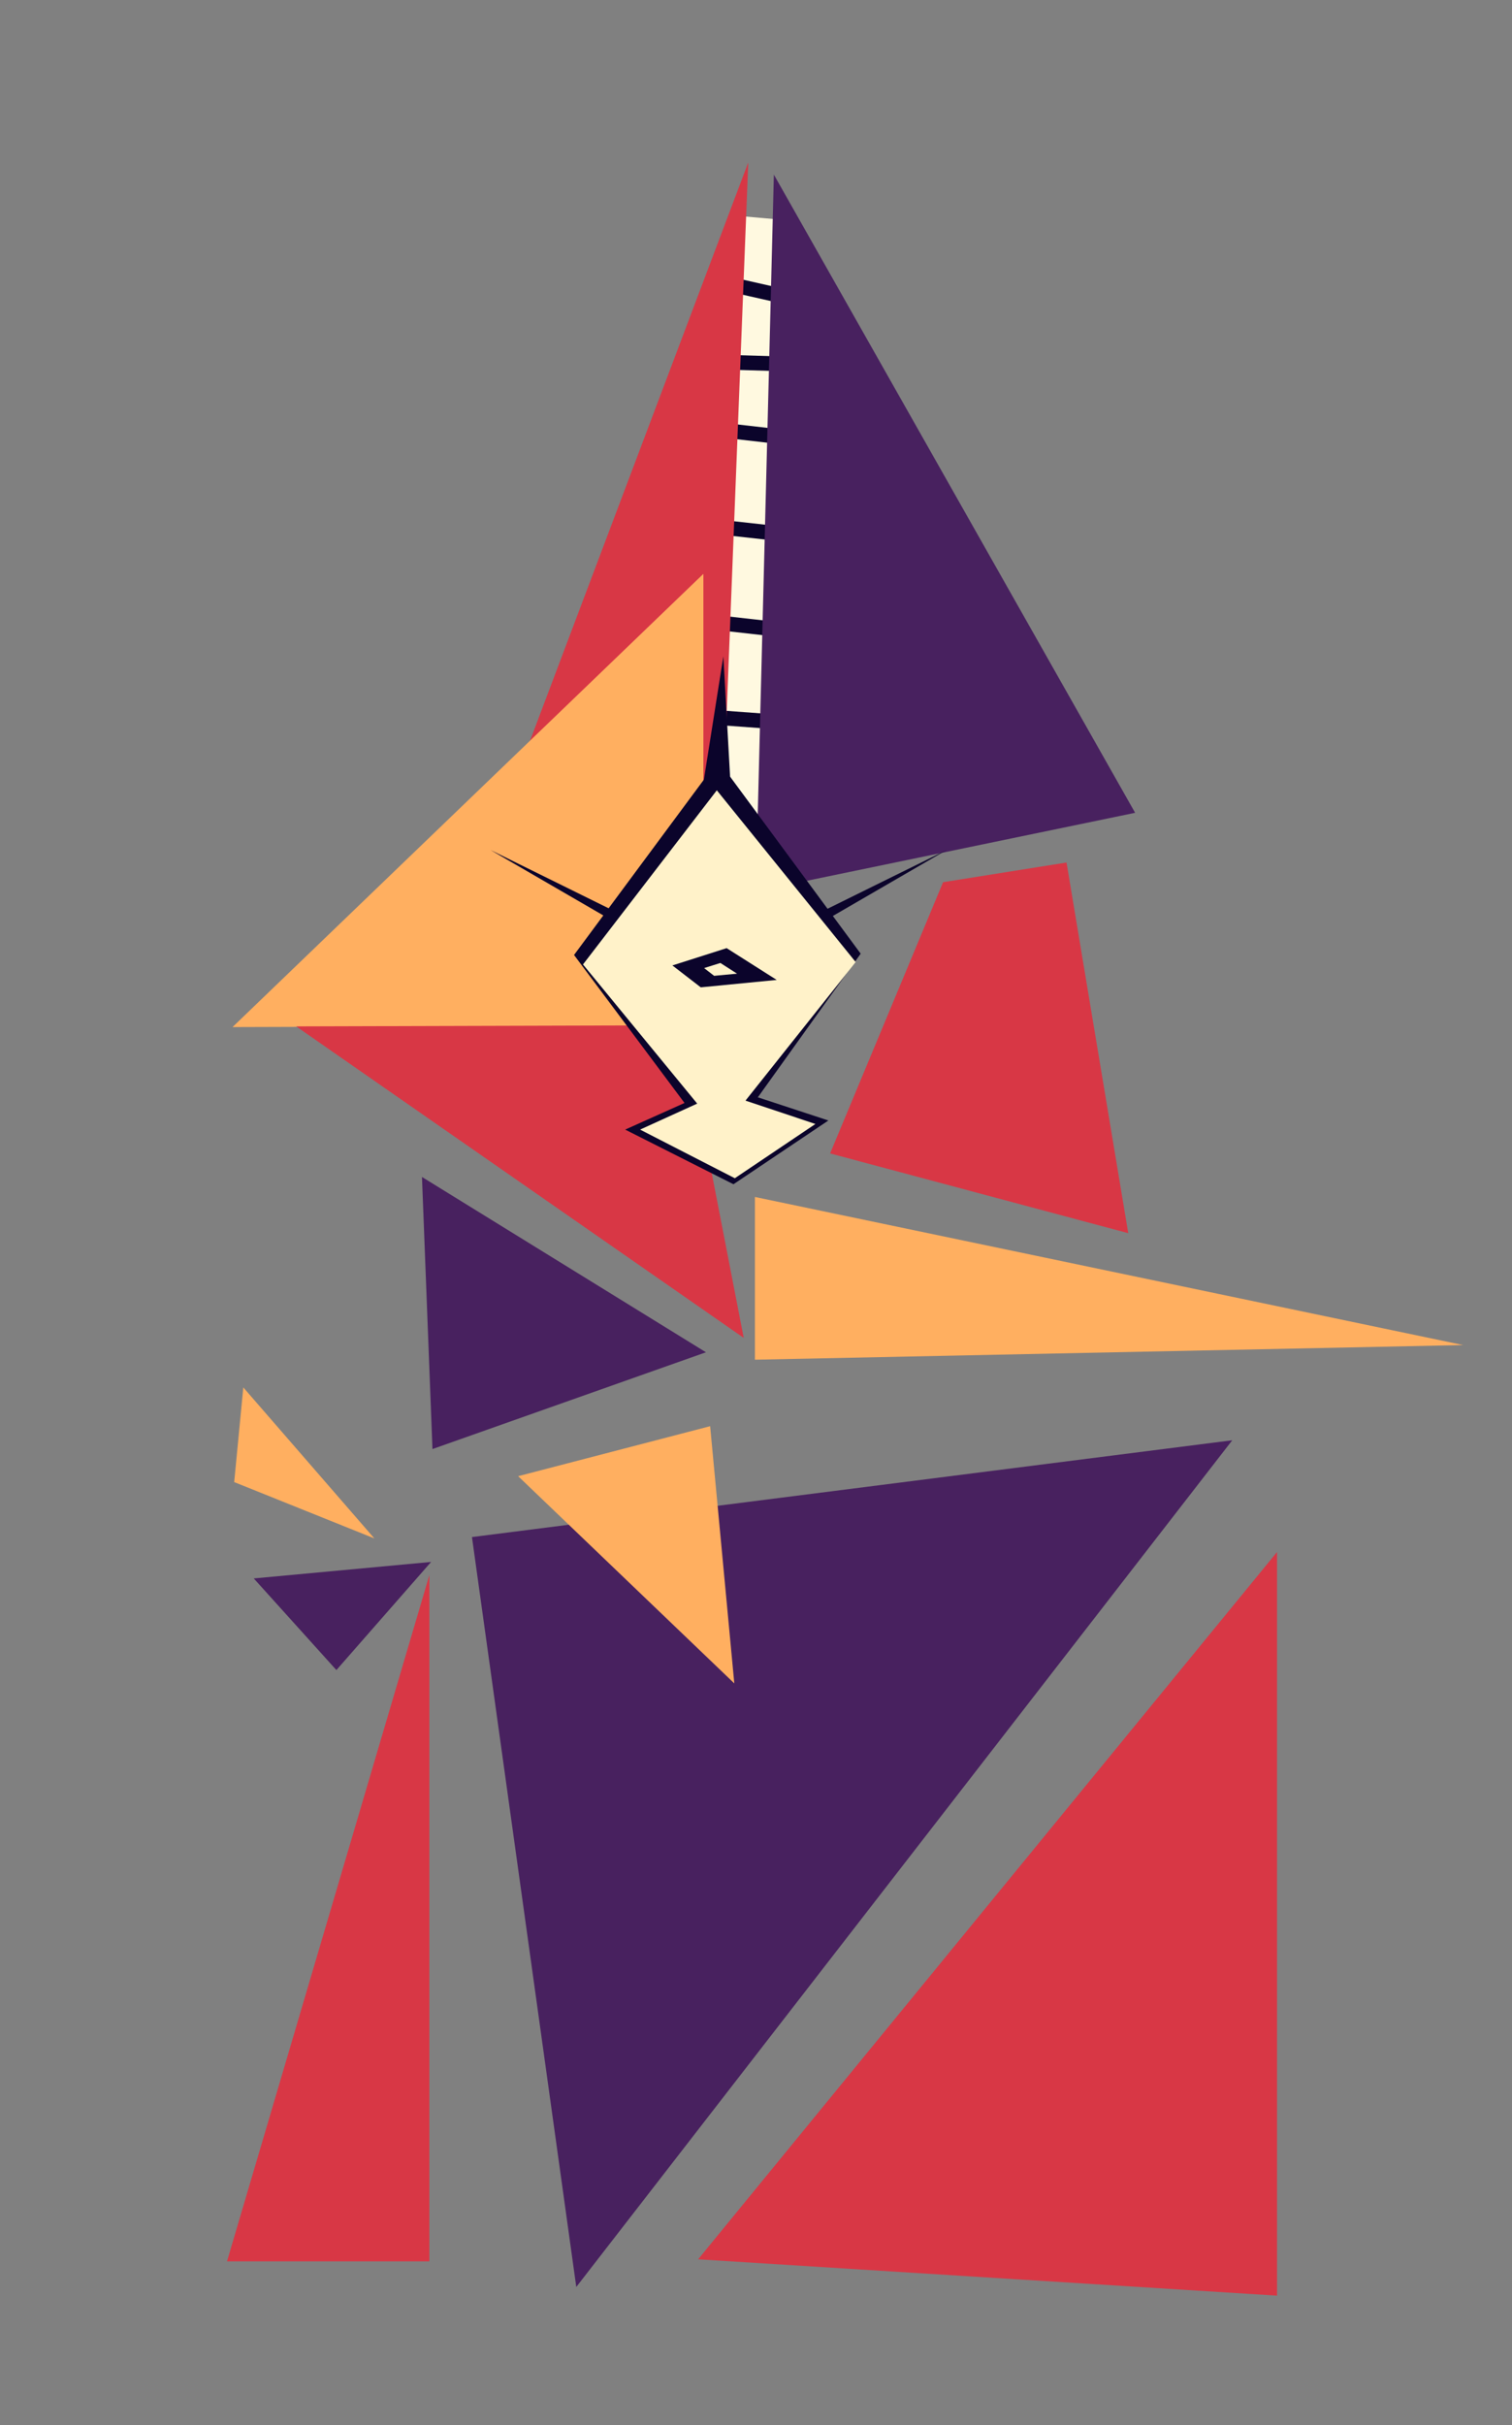 
<svg viewBox="0 0 121 194" height="194px" width="121px" y="0px" x="0px" preserveAspectRatio="none" xmlns:xlink="http://www.w3.org/1999/xlink" version="1.1" xmlns="http://www.w3.org/2000/svg">
<rect x="0" y="0" width="121" height="194" fill="#808080" stroke="none"/>
<defs></defs>

<g id="all_of_it_2">
<g transform="matrix( 0.295, 0, 0, 0.295, 12.65,8.35)" id="all_of_it">
<g transform="matrix( 1, 0, 0, 1, 5.5,15.75)" id="Layer_1"></g>

<g transform="matrix( 1, 0, 0, 1, 5.5,15.75)" id="shoulder_2">
<g transform="matrix( 0.262, 0, 0, 0.262, 90.1,297.2)" id="Layer_1">
<g transform="matrix( 3.816, 0, 0, 3.816, -91.65,-84.35)" id="Layer_1">
<g>
<g>
<g>
<path d="M 0 0
L 2.85 73.8 77.05 47.55 0 0 Z" stroke="none" fill="#48215F"></path>
</g>
</g>
</g>
</g>
</g>
</g>

<g transform="matrix( 1, 0, 0, 1, 5.5,15.75)" id="scarf_3">
<g transform="matrix( 0.2, 0, 0, 0.2, 9.1,316.05)" id="Layer_1">
<g transform="matrix( 5.043, 0, 0, 5.043, 30.25,80.6)" id="Layer_1">
<g>
<g>
<g>
<path d="M 2.45 0
L 0 25.45 37.7 40.6 2.45 0 Z" stroke="none" fill="#FFAF60"></path>
</g>
</g>
</g>
</g>
</g>
</g>

<g transform="matrix( 1, 0, 0, 1, 5.5,15.75)" id="scarf_4">
<g transform="matrix( 1.466, 0, 0, 1.466, -133.25,234.8)" id="Layer_1">
<g transform="matrix( 0.678, 0, 0, 0.678, 104.85,98.7)" id="Layer_1">
<g>
<g>
<g>
<path d="M 0 4.5
L 22.55 29.5 48.4 0 0 4.5 Z" stroke="none" fill="#48215F"></path>
</g>
</g>
</g>
</g>
</g>
</g>

<g transform="matrix( 1, 0, 0, 1, 5.5,15.75)" id="arm_1">
<g transform="matrix( 1, 0, 0, 1, 13.2,373.05)" id="Layer_1">
<g transform="matrix( 1, 0, 0, 1, 0,10)" id="Layer_1">
<g>
<g>
<g>
<path d="M 0 186.1
L 54.9 186.1 54.9 0 0 186.1 Z" stroke="none" fill="#D83745"></path>
</g>
</g>
</g>
</g>
</g>
</g>

<g transform="matrix( 1, 0, 0, 1, 5.5,15.75)" id="body_1">
<g transform="matrix( 1, 0, 0, 1, 79.65,336.5)" id="Layer_1">
<g transform="matrix( 1, 0, 0, 1, 0,10)" id="Layer_1">
<g>
<g>
<g>
<path d="M 28.3 229.6
L 206.25 0 0 26.25 28.3 229.6 Z" stroke="none" fill="#48215F"></path>
</g>
</g>
</g>
</g>
</g>
</g>

<g transform="matrix( 1, 0, 0, 1, 5.5,15.75)" id="body_2">
<g transform="matrix( 1, 0, 0, 1, 127.95,376.8)" id="Layer_1">
<g transform="matrix( 1, 0, 0, 1, 13.05,0)" id="Layer_1">
<g>
<g>
<g>
<path d="M 157.05 0
L 0 191.8 157.05 201.65 157.05 0 Z" stroke="none" fill="#D83745"></path>
</g>
</g>
</g>
</g>
</g>
</g>

<g transform="matrix( 1, 0, 0, 1, 5.5,15.75)" id="Layer_5">
<g transform="matrix( 0.565, 0, 0, 0.565, 301.9,205.55)" id="Layer_1">
<g transform="matrix( 1.777, 0, 0, 1.777, -257.5,132.7)" id="Layer_1">
<g>
<g>
<g>
<path d="M 0 0
L 0 43.95 191.35 40 0 0 Z" stroke="none" fill="#FFAF60"></path>
</g>
</g>
</g>
</g>
</g>
</g>

<g transform="matrix( 1, 0, 0, 1, 5.5,15.75)" id="shoulder_1">
<g transform="matrix( 0.334, 0, 0, 0.334, 102.95,360.4)" id="Layer_1">
<g transform="matrix( 2.996, 0, 0, 2.996, -32.25,-53.05)" id="Layer_1">
<g>
<g>
<g>
<path d="M 52.05 0
L 0 13.55 58.6 69.7 52.05 0 Z" stroke="none" fill="#FFAF60"></path>
</g>
</g>
</g>
</g>
</g>
</g>

<g transform="matrix( 1, 0, 0, 1, 5.5,15.75)" id="motuhy">
<g transform="matrix( 1, 0, 0, 1, 90.2,0)" id="mouth_but_it_move">
<g id="mouth">
<g transform="matrix( 1, 0, 0, 1, 49.2,12.75)" id="Layer_16">
<g>
<g>
<g>
<path d="M 25.05 2.85
L 11.45 1.65 1.6 178.35 24.55 178.75
Q 28.002 91.227 25.05 2.85 Z" stroke="none" fill="#FFF9E0"></path>
</g>
</g>
</g>
</g>

<g transform="matrix( 1, 0, 0, 1, 49.2,12.75)" id="Layer_17">
<g>
<g>
<path d="M 5.15 41.3
L 27.4 41.95
M 4.8 59.45
L 27.95 62.1
M 2.2 85.55
L 30.75 88.7
M 0.25 137.3
L 28.95 139.4
M 3.4 111.65
L 26.05 114.2" fill="none" stroke-miterlimit="3" stroke-linecap="square" stroke-linejoin="miter" stroke-width="4" stroke="#0B042B"></path>
</g>
</g>

<g transform="matrix( 1, 0, 0, 1, 0,2.5)">
<g>
<path d="M 9.65 17.65
L 30.9 22.45" fill="none" stroke-miterlimit="3" stroke-linecap="square" stroke-linejoin="miter" stroke-width="4" stroke="#0B042B"></path>
</g>
</g>
</g>
</g>

<g id="mouth_top">
<g transform="matrix( 1, 0, 0, 1, 66.45,3.3)" id="Layer_1">
<g>
<g>
<g>
<path d="M 4.9 0
L 0 194.35 102.9 173.05 4.9 0 Z" stroke="none" fill="#48215F"></path>
</g>
</g>
</g>
</g>
</g>

<g id="mouth_bottom">
<g id="Layer_1">
<g>
<g>
<g>
<path d="M 64.4 0
L 0 170.6 56.6 198.9 64.4 0 Z" stroke="none" fill="#D83745"></path>
</g>
</g>
</g>
</g>
</g>
</g>
</g>

<g transform="matrix( 1, 0, 0, 1, 5.5,15.75)" id="head_1">
<g transform="matrix( 0.716, 0, 0, 0.716, 176.95,205.8)" id="Layer_1">
<g transform="matrix( 1.392, 0, 0, 1.392, -0.2,-22.3)" id="Layer_1">
<g>
<g>
<g>
<path d="M 64.35 0
L 30.75 5.35 0 79.15 81.15 100.85 64.35 0 Z" stroke="none" fill="#D83745"></path>
</g>
</g>
</g>
</g>
</g>
</g>

<g transform="matrix( 1, 0, 0, 1, 5.5,15.75)" id="beak_1">
<g transform="matrix( 0.725, 0, 0, 0.725, 21.8,119.6)" id="Layer_1">
<g transform="matrix( 1.36, 0, 0, 1.36, -9.8,-11.1)" id="Layer_1">
<g>
<g>
<g>
<path d="M 0 124.65
L 129.55 124.25 129.55 0 0 124.65 Z" stroke="none" fill="#FFAF60"></path>
</g>
</g>
</g>
</g>
</g>
</g>

<g transform="matrix( 1, 0, 0, 1, 5.5,15.75)" id="beak_2">
<g transform="matrix( 0.761, 0, 0, 0.761, 61,245.5)" id="Layer_1">
<g transform="matrix( 1.319, 0, 0, 1.319, -38.15,-15.15)" id="Layer_1">
<g>
<g>
<g>
<path d="M 120.95 84.45
L 104.55 0 0 0.3 120.95 84.45 Z" stroke="none" fill="#D83745"></path>
</g>
</g>
</g>
</g>
</g>
</g>

<g transform="matrix( 1, 0, 0, 1, 5.5,15.75)" id="eye_with_shake">
<g transform="matrix( 1.051, 0, 0, 1.051, 101.35,100.35)" id="Layer_1"></g>

<g transform="matrix( 1.051, 0, 0, 1.051, 101.35,100.35)" id="Layer_1">
<g transform="matrix( 1, 0, 0, 1, -8.75,16.35)" id="tear_line">
<g>
<g>
<g>
<path d="M 80.1 135.35
L 52.85 126.4 27.65 137.7 55.6 151.8 80.1 135.35 Z" stroke="none" fill="#0B042B"></path>
</g>
</g>
</g>
</g>

<g transform="matrix( 1, 0, 0, 1, -8.75,16.35)" id="eye_main">
<g transform="matrix( 1.127, 0, 0, 0.829, 14.45,42.45)" id="Layer_2">
<g>
<g>
<g>
<path d="M 54.95 48.25
L 56.75 50.4 85.3 27.9 54.95 48.25
M 9.45 50.4
L 11.25 48.25 -19.1 27.9 9.45 50.4
M 29.4 8.9
L 35.9 8.9 34.2 -32.4 29.4 8.9 Z" stroke="none" fill="#0B042B"></path>
</g>
</g>
</g>
</g>

<g transform="matrix( 1.127, 0, 0, 0.829, 14.45,42.45)" id="eye_line">
<g>
<g>
<g>
<path d="M 33 0
L 0 60.55 33.4 121.35 65.65 60.15 33 0 Z" stroke="none" fill="#0B042B"></path>
</g>
</g>
</g>
</g>

<g transform="matrix( 1.127, 0, 0, 0.829, 14.45,42.45)" id="eye_inner">
<g>
<g>
<g>
<path d="M 32.7 9.3
L 2.05 63.5 33.55 115.65 64.5 62.75 32.7 9.3 Z" stroke="none" fill="#FFF2C9"></path>
</g>
</g>
</g>
</g>
</g>

<g transform="matrix( 1, 0, 0, 1, -8.75,16.35)" id="tear_inner">
<g>
<g>
<g>
<path d="M 76.75 136.25
L 52.5 128.15 31.5 137.7 55.95 150.25 76.75 136.25 Z" stroke="none" fill="#FFF2C9"></path>
</g>
</g>
</g>
</g>

<g transform="matrix( 1, 0, 0, 1, -8.75,16.35)" id="pupil">
<g transform="matrix( 2.154, 0, 0, 0.85, 44.9,93.05)" id="Layer_1">
<g>
<g>
<g>
<path d="M 1.05 9.35
L 10.15 7.1 4.15 -2.55 -2.35 2.7 1.05 9.35
M 1.45 3.5
L 3.4 1.95 5.4 5.2 2.65 5.85 1.45 3.5 Z" stroke="none" fill="#0B042B"></path>
</g>
</g>
</g>
</g>
</g>
</g>
</g>
</g>
</g>
</svg>

